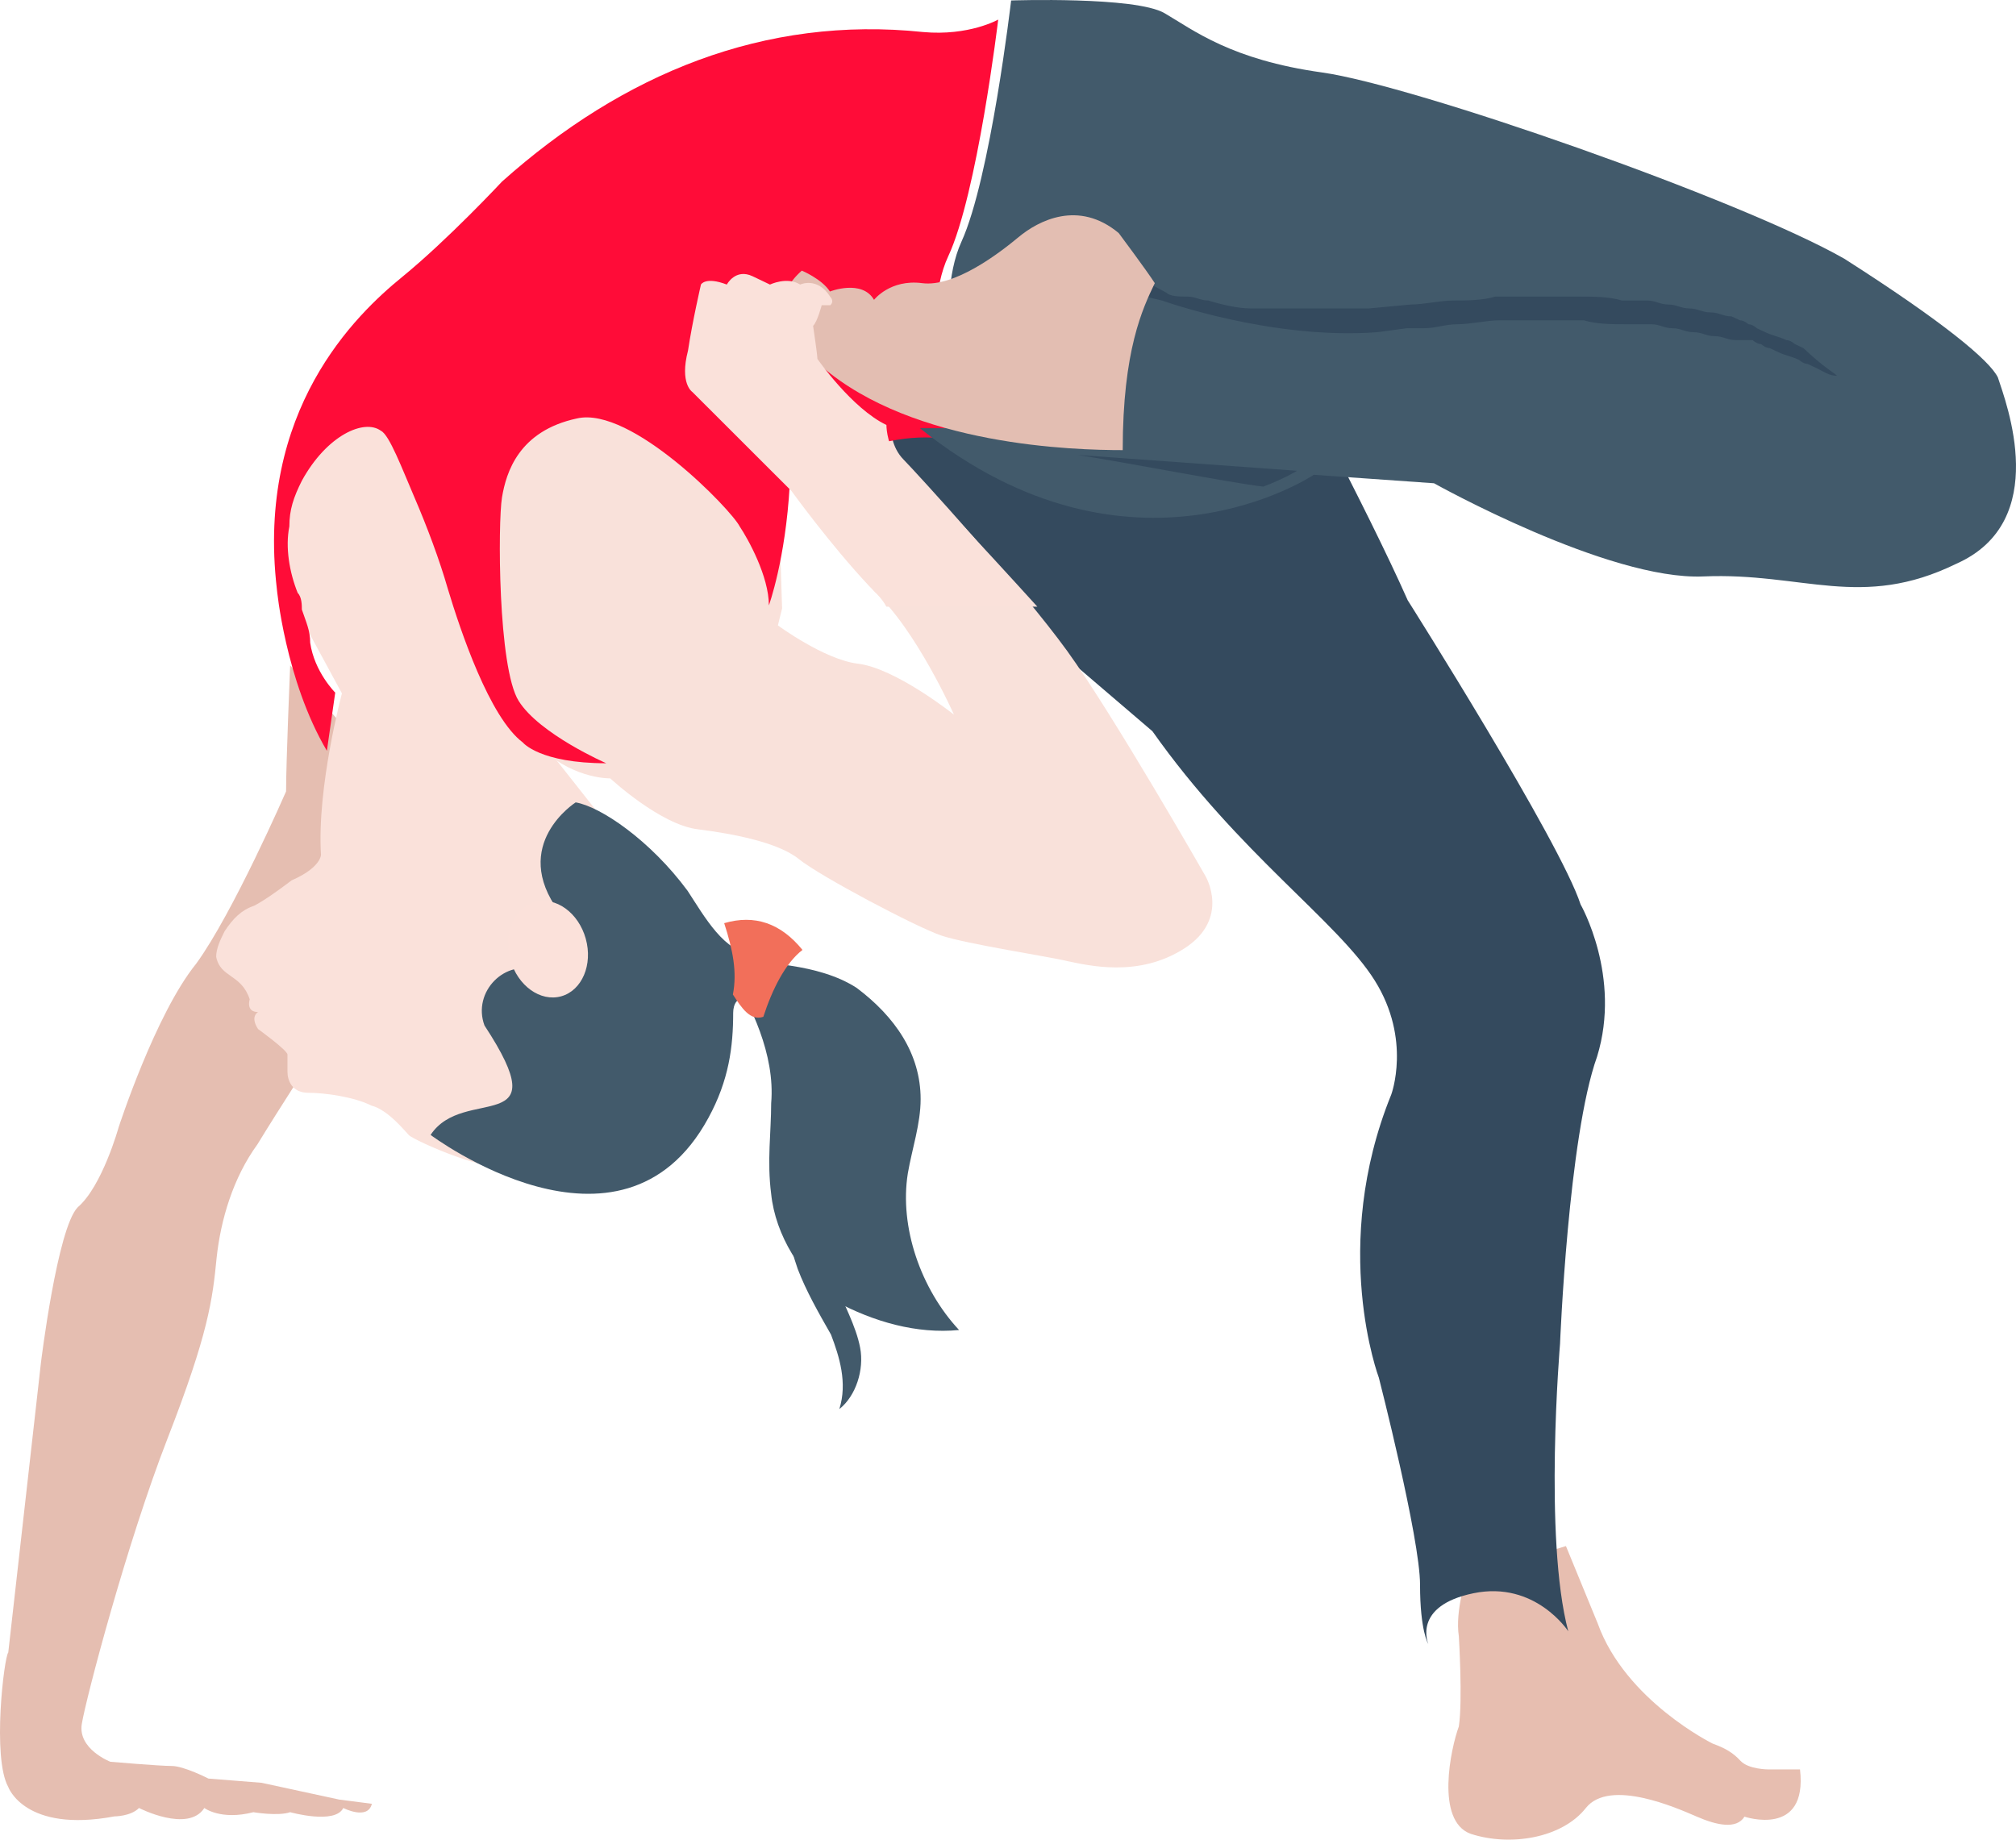 <?xml version="1.0" encoding="UTF-8"?>
<svg width="103px" height="94px" viewBox="0 0 103 94" version="1.1" xmlns="http://www.w3.org/2000/svg" xmlns:xlink="http://www.w3.org/1999/xlink">
    <!-- Generator: Sketch 49.3 (51167) - http://www.bohemiancoding.com/sketch -->
    <title>exercise (6)</title>
    <desc>Created with Sketch.</desc>
    <defs></defs>
    <g id="UI-Kit" stroke="none" stroke-width="1" fill="none" fill-rule="evenodd">
        <g id="Style-Guide" transform="translate(-861, -4095)" fill-rule="nonzero">
            <g id="exercise-(6)" transform="translate(861, 4095)">
                <path d="M74.939,80.536 C74.939,80.536 74.331,82.292 74.534,83.609 C74.534,83.609 74.736,86.9 74.534,88.217 C74.128,89.314 73.318,93.045 75.142,93.704 C77.169,94.362 79.804,93.923 81.02,92.387 C82.236,90.851 85.681,92.387 86.695,92.826 C87.708,93.265 88.722,93.484 89.127,92.826 C89.127,92.826 92.37,93.923 91.965,90.412 L90.343,90.412 C90.343,90.412 89.33,90.412 88.925,89.973 C88.519,89.534 88.114,89.315 87.506,89.095 C87.506,89.095 83.046,86.9 81.628,82.95 C80.006,79 80.006,79 80.006,79 L74.939,80.536 Z" id="Shape" fill="#E7BEB0"></path>
                <path d="M65.4,17.716 C65.4,17.716 69.817,25.921 71.921,30.671 C71.921,30.671 79.704,42.978 80.755,46.216 C80.755,46.216 82.859,49.887 81.597,53.989 C80.124,58.091 79.704,68.671 79.704,68.671 C79.704,68.671 78.862,78.602 80.124,83.352 C80.124,83.352 78.442,80.761 75.286,81.409 C72.131,82.057 72.973,84 72.973,84 C72.973,84 72.552,83.352 72.552,80.977 C72.552,78.602 70.448,70.398 70.448,70.398 C70.448,70.398 67.924,63.705 71.08,55.932 C71.08,55.932 72.131,53.125 70.238,50.102 C68.345,47.08 63.297,43.625 58.879,37.364 L55.093,34.125 C55.093,34.125 49.624,34.125 45.417,27.864 C41.21,21.603 41,20.739 41,20.739 C41,20.739 58.248,12.534 65.4,17.716 Z" id="Shape" fill="#344A5E"></path>
                <path d="M0.422,91.31 C0.422,91.31 1.257,93.671 5.849,92.812 C5.849,92.812 6.684,92.812 7.102,92.383 C7.102,92.383 9.606,93.671 10.441,92.383 C10.441,92.383 11.277,93.027 12.946,92.598 C12.946,92.598 14.199,92.812 14.825,92.598 C14.825,92.598 17.121,93.241 17.539,92.383 C17.539,92.383 18.791,93.027 19,92.168 L17.33,91.953 L13.364,91.095 L10.65,90.88 C10.65,90.88 9.398,90.236 8.772,90.236 C8.145,90.236 5.64,90.021 5.64,90.021 C5.64,90.021 3.971,89.378 4.179,88.09 C4.388,86.802 6.475,78.86 8.563,73.494 C10.65,68.128 10.859,66.411 11.068,64.264 C11.277,62.333 11.903,60.186 13.155,58.469 C14.199,56.752 16.286,53.532 16.286,53.532 L18.582,38.293 L14.825,34 C14.825,34 14.616,38.937 14.616,40.439 C14.616,40.439 11.903,46.664 10.024,49.24 C7.936,51.815 6.058,57.611 6.058,57.611 C6.058,57.611 5.223,60.616 3.97,61.689 C2.927,62.762 2.092,69.631 2.092,69.631 L0.422,84.441 C0.213,84.656 -0.413,89.807 0.422,91.31 Z" id="Shape" fill="#E5BEB1"></path>
                <g id="Group" transform="translate(11, 14)">
                    <path d="M1.972,32.285 C1.33,32.502 0.902,32.937 0.473,33.588 C0.259,34.022 0.045,34.456 0.045,34.891 C0.259,35.976 1.33,35.759 1.758,37.062 C1.758,37.062 1.544,37.713 2.186,37.713 C2.186,37.713 1.758,37.93 2.186,38.582 C2.186,38.582 3.686,39.667 3.686,39.884 C3.686,40.101 3.686,40.318 3.686,40.753 C3.686,41.187 3.9,41.838 4.756,41.838 C5.613,41.838 7.112,42.055 7.969,42.49 C8.826,42.707 9.682,43.792 9.897,44.009 C10.111,44.227 14.18,46.181 16.322,45.746 C18.464,45.312 19.534,40.97 19.534,40.97 L19.534,27.509 L16.964,24.252 C16.964,24.252 13.109,19.476 13.109,14.7 C13.109,9.923 11.824,7.318 11.824,7.318 L7.755,3.627 C7.755,3.627 1.972,9.272 4.114,17.088 L6.47,21.43 C6.47,21.43 5.185,26.206 5.399,29.68 C5.399,29.68 5.399,30.331 3.9,30.983 C3.043,31.634 2.401,32.068 1.972,32.285 Z" id="Shape" fill="#FAE1DA"></path>
                    <path d="M28.744,10.357 L28.958,17.088 L28.744,17.956 C28.744,17.956 31.1,19.693 32.813,19.91 C34.741,20.127 37.739,22.516 37.739,22.516 C37.739,22.516 35.812,18.173 33.67,16.219 C31.742,14.048 29.815,11.226 29.815,11.226 L24.889,6.015 C24.889,6.015 24.246,5.581 24.461,4.061 C24.675,2.542 25.103,0.588 25.103,0.588 C25.103,0.588 25.531,-0.064 26.388,0.588 C26.388,0.588 26.816,-0.281 27.673,0.153 C28.53,0.588 28.53,0.588 28.53,0.588 C28.53,0.588 29.387,0.37 30.029,0.588 C30.029,0.588 30.886,0.153 31.742,1.239 C31.742,1.239 31.957,1.456 31.742,1.673 C31.528,1.89 31.742,1.673 31.742,1.673 L31.314,1.673 C31.314,1.673 31.1,2.542 30.886,2.759 C30.886,2.759 31.1,4.061 31.1,4.495 C31.1,4.495 32.813,7.101 34.527,7.969 C36.24,8.838 34.527,7.969 34.527,7.969 C34.527,7.969 34.527,8.838 35.17,9.489 C35.812,10.14 41.166,16.002 43.522,19.259 C45.878,22.516 50.59,30.766 50.59,30.766 C50.59,30.766 51.875,32.937 49.519,34.456 C47.163,35.976 44.593,35.325 43.522,35.108 C42.666,34.891 38.382,34.239 37.097,33.805 C35.812,33.371 30.886,30.766 29.815,29.897 C28.744,29.029 26.388,28.594 24.675,28.377 C22.747,28.16 20.177,25.772 20.177,25.772 C20.177,25.772 13.324,25.989 13.538,13.831 C13.966,1.456 26.388,7.318 28.744,10.357 Z" id="Shape" fill="#F9E1DA"></path>
                </g>
                <path d="M25.648,9.279 C25.648,9.279 22.879,12.251 20.535,14.162 C18.192,16.072 13.079,20.955 14.144,30.084 C14.144,30.084 14.57,34.754 16.701,38.363 L17.127,35.391 C17.127,35.391 16.061,34.33 15.848,32.843 C15.848,32.207 15.635,31.782 15.422,31.145 C15.422,30.933 15.422,30.508 15.209,30.296 C14.783,29.235 14.57,27.961 14.783,26.899 C14.783,26.05 14.996,25.413 15.422,24.564 C16.701,22.229 18.618,21.38 19.47,22.017 C19.896,22.229 20.535,23.927 21.174,25.413 C21.814,26.899 22.453,28.598 22.879,30.084 C23.518,32.207 25.009,36.665 26.713,37.939 C26.713,37.939 27.566,39 30.974,39 C30.974,39 27.565,37.514 26.5,35.816 C25.435,34.117 25.435,26.687 25.648,25.413 C25.861,24.14 26.5,22.017 29.483,21.38 C32.252,20.743 37.365,26.05 37.791,26.899 C38.218,27.536 39.283,29.447 39.283,30.933 C39.283,30.933 40.135,28.598 40.348,24.776 C40.348,24.776 44.396,21.804 48.444,22.441 C48.444,22.441 46.952,16.285 48.444,13.101 C49.935,9.916 51,1 51,1 C51,1 49.509,1.849 47.165,1.637 C39.07,0.788 31.826,3.76 25.648,9.279 Z" id="Shape" fill="#FF0C38"></path>
                <path d="M99.954,28.805 C95.083,31.185 92.117,29.237 87.033,29.454 C82.162,29.67 73.265,24.693 73.265,24.693 L67.123,24.26 C67.123,24.26 57.803,30.536 47,21.88 C47.635,21.88 48.271,21.88 49.118,21.88 C49.118,21.88 47.635,15.605 49.118,12.359 C50.601,9.113 51.66,0.024 51.66,0.024 C51.66,0.024 58.015,-0.192 59.497,0.673 C60.98,1.539 62.887,3.054 67.546,3.703 C72.206,4.352 88.94,10.195 94.235,13.224 C99.319,16.47 101.649,18.418 102.073,19.283 C102.496,20.582 104.826,26.641 99.954,28.805 Z" id="Shape" fill="#425A6B"></path>
                <g id="Group" transform="translate(55, 14)" fill="#344A5E">
                    <path d="M11.267,10.055 C11.267,10.055 10.62,10.46 9.542,10.865 C7.818,10.662 2.645,9.651 0.059,9.246 L11.267,10.055 Z" id="Shape"></path>
                    <path d="M38.857,5.2 C38.426,5.2 38.21,4.998 37.779,4.796 L37.348,4.593 C37.132,4.593 36.917,4.391 36.917,4.391 C36.486,4.189 36.27,4.189 35.839,3.986 L35.408,3.784 C35.193,3.784 34.977,3.582 34.977,3.582 C34.762,3.582 34.546,3.379 34.546,3.379 L33.684,3.379 C33.253,3.379 33.037,3.177 32.606,3.177 C32.175,3.177 31.96,2.975 31.529,2.975 C31.098,2.975 30.882,2.772 30.451,2.772 C30.02,2.772 29.804,2.57 29.373,2.57 L28.727,2.57 L28.08,2.57 C27.433,2.57 26.571,2.57 25.924,2.367 C25.278,2.367 24.416,2.367 23.769,2.367 C23.122,2.367 22.26,2.367 21.613,2.367 C20.967,2.367 20.105,2.57 19.458,2.57 C18.811,2.57 18.38,2.772 17.734,2.772 C17.518,2.772 17.518,2.772 17.303,2.772 L16.872,2.772 L15.363,2.975 C9.974,3.379 4.37,1.356 4.37,1.356 L2.646,0.952 L3.077,0.142 L4.586,0.952 C4.801,1.154 5.232,1.154 5.663,1.154 C6.094,1.154 6.31,1.356 6.741,1.356 C7.388,1.559 8.25,1.761 8.896,1.761 L9.327,1.761 L9.543,1.761 L9.759,1.761 L10.19,1.761 L10.836,1.761 L11.052,1.761 L11.268,1.761 L11.914,1.761 L12.345,1.761 L12.561,1.761 L12.776,1.761 L13.423,1.761 L13.639,1.761 L13.854,1.761 C14.285,1.761 14.501,1.761 14.932,1.761 L17.087,1.559 C17.734,1.559 18.596,1.356 19.243,1.356 C19.89,1.356 20.752,1.356 21.398,1.154 C22.045,1.154 22.907,1.154 23.554,1.154 C24.201,1.154 25.063,1.154 25.709,1.154 C26.356,1.154 27.218,1.154 27.865,1.356 L28.512,1.356 L29.158,1.356 C29.589,1.356 29.805,1.559 30.236,1.559 C30.667,1.559 30.883,1.761 31.314,1.761 C31.745,1.761 31.96,1.963 32.391,1.963 C32.822,1.963 33.038,2.166 33.469,2.166 L33.9,2.368 C34.116,2.368 34.331,2.57 34.331,2.57 C34.547,2.57 34.762,2.773 34.762,2.773 L35.193,2.975 C35.624,3.177 35.84,3.177 36.271,3.38 C36.486,3.38 36.702,3.582 36.702,3.582 L37.133,3.784 C38.21,4.796 38.641,4.998 38.857,5.2 Z" id="Shape"></path>
                </g>
                <path d="M59,14.468 C58.385,15.748 57.361,17.881 57.361,23 C54.902,23 46.704,22.787 41.991,18.734 C41.991,18.734 38.302,16.174 40.966,13.828 C40.966,13.828 41.991,14.255 42.401,14.895 C42.401,14.895 44.04,14.255 44.655,15.321 C44.655,15.321 45.475,14.255 47.114,14.468 C48.754,14.681 51.008,12.975 52.033,12.122 C53.057,11.268 55.106,10.202 57.156,11.908 C57.156,11.908 58.59,13.828 59,14.468 Z" id="Shape" fill="#E3BEB2"></path>
                <path d="M35.372,20.027 L40.44,25.091 C40.44,25.091 42.423,27.835 44.406,29.945 C44.627,30.156 45.067,30.578 45.288,31 L53,31 C50.135,27.835 46.389,23.825 45.728,23.192 C45.288,22.559 45.288,21.715 45.288,21.715 C43.525,20.871 41.762,18.338 41.762,18.338 C41.762,18.127 41.542,16.65 41.542,16.65 C41.762,16.439 41.982,15.595 41.982,15.595 L42.423,15.595 C42.643,15.384 42.423,15.173 42.423,15.173 C41.762,14.118 40.88,14.54 40.88,14.54 C40.219,14.118 39.338,14.54 39.338,14.54 C39.338,14.54 39.338,14.54 38.456,14.118 C37.575,13.696 37.134,14.54 37.134,14.54 C36.033,14.118 35.812,14.54 35.812,14.54 C35.812,14.54 35.372,16.439 35.151,17.917 C34.711,19.605 35.372,20.027 35.372,20.027 Z" id="Shape" fill="#FAE1DA"></path>
                <path d="M40,49.388 L38.729,51.323 C38.518,51.323 38.306,51.108 38.094,51.108 C37.671,50.893 37.459,51.323 37.459,51.753 C37.459,53.474 37.247,55.195 36.188,57.13 C31.741,65.303 22,57.991 22,57.991 C23.694,55.41 28.565,58.206 24.753,52.399 C24.118,50.678 25.812,48.958 27.506,49.603 C27.929,49.818 28.141,49.818 28.353,49.603 C29.2,48.742 29.412,47.452 28.565,46.592 C26.024,43.151 29.412,41 29.412,41 C30.683,41.215 33.224,42.936 35.13,45.517 C35.977,46.807 37.036,48.743 38.518,48.743 C38.941,48.958 39.577,49.173 40,49.388 Z" id="Shape" fill="#425A6B"></path>
                <ellipse id="Oval" fill="#FBE1DA" transform="translate(28, 48.5) rotate(-15.605) translate(-28, -48.5) " cx="28" cy="48.5" rx="2" ry="2.5"></ellipse>
                <path d="M37.436,49.843 C38.309,51.317 39.618,53.845 39.4,56.373 C39.4,57.848 39.182,59.322 39.4,61.008 C39.618,63.114 40.927,65.221 42.673,66.485 C44.636,67.538 46.818,68.17 49,67.96 C47.036,65.853 45.946,62.693 46.382,59.955 C46.6,58.691 47.036,57.427 47.036,56.163 C47.036,53.845 45.727,51.949 43.764,50.475 C41.8,49.211 38.964,49.211 37,49" id="Shape" fill="#425A6B"></path>
                <path d="M37.444,50.816 C37.667,49.677 37.444,48.538 37,47.171 C38.556,46.715 39.889,47.171 41,48.538 C40.111,49.221 39.444,50.588 39,51.955 C38.333,52.183 37.889,51.5 37.444,50.816 Z" id="Shape" fill="#F26F5A"></path>
                <path d="M40.542,57.448 C39.691,59.91 39.904,62.373 40.755,64.836 C41.18,65.955 41.818,67.075 42.457,68.194 C42.882,69.313 43.308,70.657 42.882,72 C43.733,71.328 44.159,69.985 43.946,68.866 C43.733,67.746 43.095,66.627 42.669,65.507 C41.605,62.821 40.967,59.91 41.18,57" id="Shape" fill="#425A6B"></path>
            </g>
        </g>
    </g>
</svg>